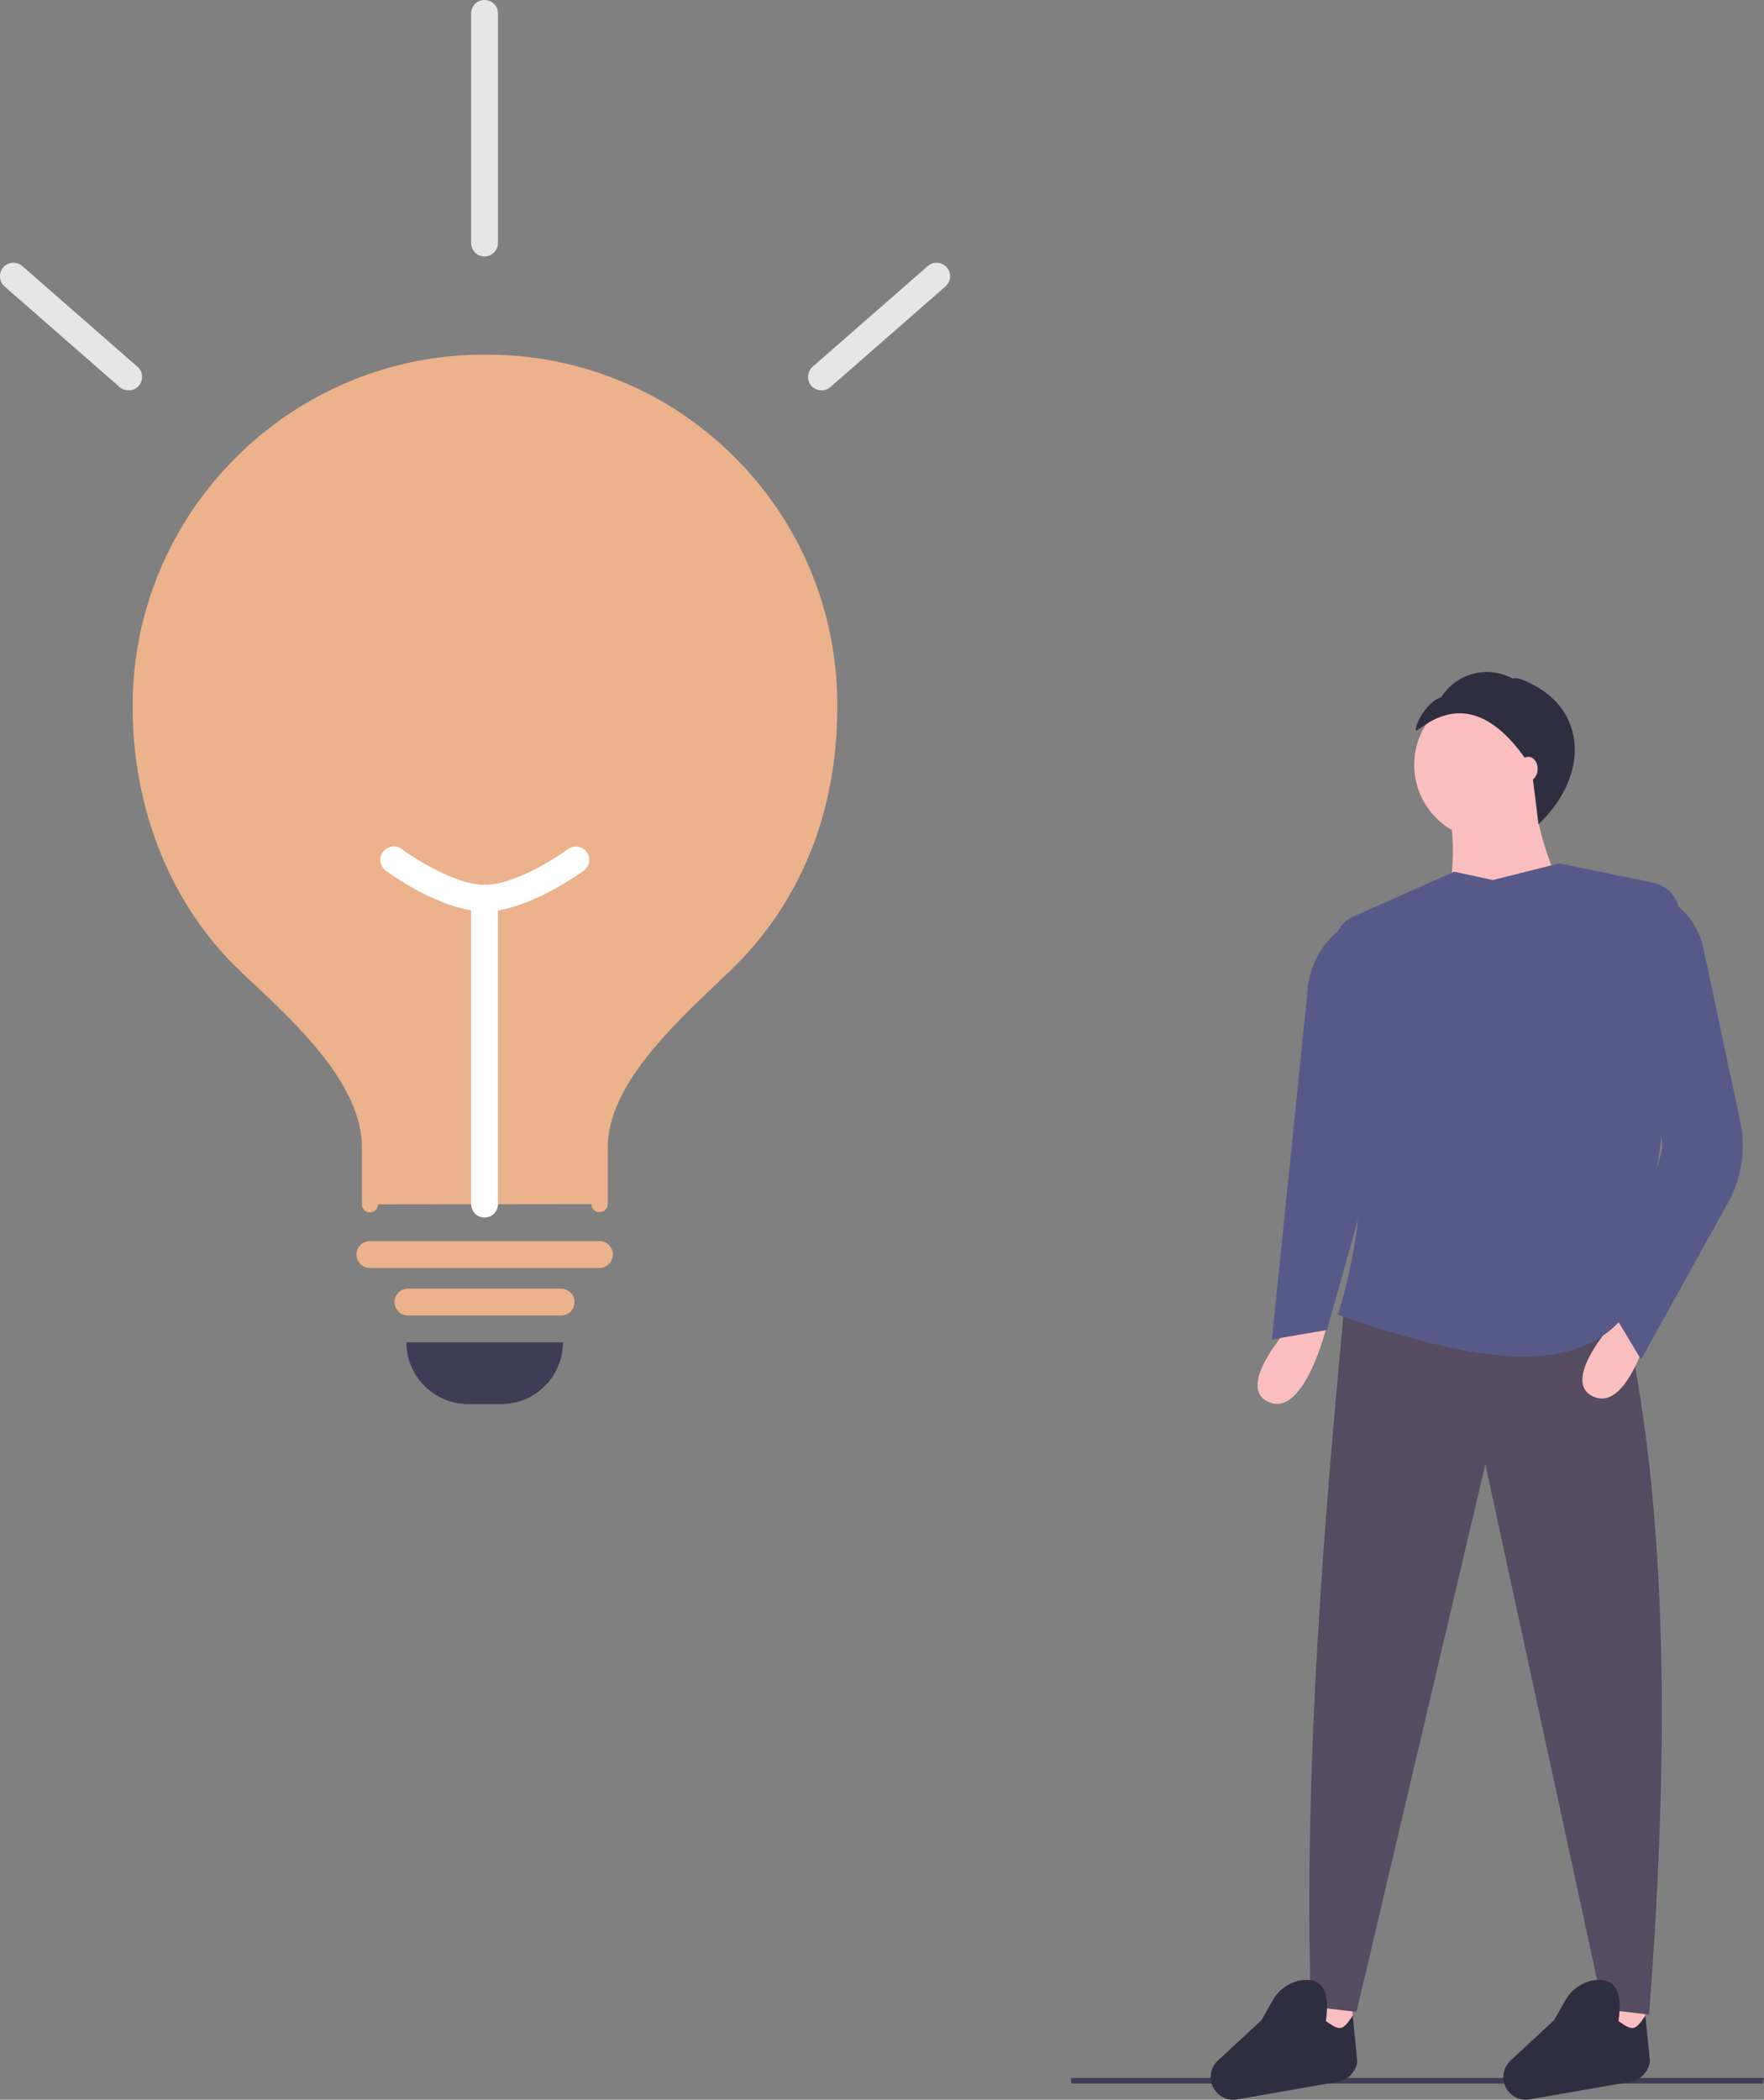 <?xml version="1.0" encoding="utf-8"?>
<!-- Generator: Adobe Illustrator 24.1.1, SVG Export Plug-In . SVG Version: 6.00 Build 0)  -->
<svg version="1.1" id="af68f4ca-3b92-43b5-826f-d4785abba14f"
	 xmlns="http://www.w3.org/2000/svg" xmlns:xlink="http://www.w3.org/1999/xlink" x="0px" y="0px" viewBox="0 0 657.1 782.1"
	 style="enable-background:new 0 0 657.1 782.1;" xml:space="preserve">
<rect x="0" y="0" width="657.1" height="782.1" fill="#808080" stroke="none"/>
<style type="text/css">
	.st0{fill:#3F3D56;}
	.st1{fill:#FBBEBE;}
	.st2{fill:#554C61;}
	.st3{fill:#575A89;}
	.st4{fill:#2F2E41;}
	.st5{fill:#ECB28B;}
	.st6{fill:#E6E6E6;}
	.st7{fill:#FFFFFF;}
</style>
<g>
	<polygon class="st0" points="656.7,776.1 399,776.1 399,774 657.1,774 	"/>
	<rect x="489.8" y="734.9" class="st1" width="14" height="30"/>
	<rect x="598.8" y="735.9" class="st1" width="14" height="30"/>
	<path class="st2" d="M614.3,750.4l-17-2l-44-203l-48,204l-17-2c-2.8-92.3,5.4-184.7,12.5-261.5l101.5-8.5
		C621.5,553.1,622.2,647.3,614.3,750.4z"/>
	<path class="st1" d="M603.8,489.4c0,0-23.6,24.7-10.3,30.8s21.6-27.8,21.6-27.8L603.8,489.4z"/>
	<path class="st1" d="M482.8,491.4c0,0-23.6,24.7-10.3,30.8s21.6-27.8,21.6-27.8L482.8,491.4z"/>
	<circle class="st1" cx="554.8" cy="284.9" r="28"/>
	<path class="st1" d="M587.3,343.4l-50,5c4.6-20.8,5.7-40.2,0-57h35C570.4,305.3,577.5,323.7,587.3,343.4z"/>
	<path class="st3" d="M604.6,490.7c-19.3,23.2-59.7,15.4-106.2-1c13.2-43,11.1-88.4-0.7-135.4c-1.3-5.2,1.3-10.6,6.2-12.8l37.8-16.8
		l14.4,3.1l24.7-6.2l35.1,7.2c5.9,1.2,10,6.5,9.7,12.6C622.8,398.9,617.6,452.2,604.6,490.7z"/>
	<path class="st3" d="M611.3,506.4l-9-15l17-64l-9-96l0,0c11.9,1.2,21.7,10,24.2,21.7l13.7,64.4c2.1,9.7,0.8,19.8-3.5,28.7
		L611.3,506.4z"/>
	<path class="st3" d="M494.3,495.4l-20.5,3.5l13.1-128c0.3-13.1,8.3-24.7,20.4-29.5l0,0l6.5,84.5L494.3,495.4z"/>
	<path class="st4" d="M498.5,775.4l-37.7,6.6c-1.7,0.3-3.5,0.1-5-0.7l0,0c-4.2-2-6-7-4-11.2c0.5-1,1.1-1.9,1.9-2.6l16.2-15l4.2-7.4
		c2.4-4.3,6.8-7.2,11.7-7.6c7.2-0.5,9.6,5,8.1,15.3c5.5,4,6.3,3.4,10-2l1.7,17C505.1,771.6,502.3,774.7,498.5,775.4z"/>
	<path class="st4" d="M607.5,775.4l-37.7,6.6c-1.7,0.3-3.5,0.1-5-0.7l0,0c-4.2-2-6-7-4-11.2c0.5-1,1.1-1.9,1.9-2.6l16.2-15l4.2-7.4
		c2.4-4.3,6.8-7.2,11.7-7.6c7.2-0.5,9.6,5,8.1,15.3c5.5,4,6.3,3.4,10-2l1.7,17C614.1,771.6,611.3,774.7,607.5,775.4z"/>
	<path class="st4" d="M532.6,268.9c12.6-7.2,25.3-2.6,37.9,17.1l2.6,21c19-18,18-42.6-3.3-52.6c-2.1-1-4.1-2.1-6.4-1.7
		c-9.4-5-21-1.9-26.6,7.1c-3.9,0.7-9.6,8.5-9.4,12.5L532.6,268.9z"/>
	<ellipse class="st1" cx="569.3" cy="286.4" rx="3.5" ry="4.5"/>
	<path class="st0" d="M151.4,500h58.3l0,0l0,0c0,12.7-10.3,23-23,23l0,0h-12.3C161.7,523,151.4,512.7,151.4,500L151.4,500L151.4,500
		L151.4,500z"/>
	<path class="st5" d="M223.3,448.5v-21.4c0-25.8,28.1-50.3,46.3-67.7c25.7-24.6,39.2-57.5,39.2-96.2c0-70.8-57.4-128.2-128.2-128.2
		C110,135,52.7,192,52.3,262.6c0,0.2,0,0.5,0,0.7c0,37.3,14.1,72.5,39.2,96.2c18.1,17.1,46.3,41.6,46.3,67.7v21.4"/>
	<path class="st5" d="M223.3,451.5c-1.7,0-3-1.3-3-3c0,0,0,0,0,0v-21.4c0-25.1,24.8-48.6,42.9-65.7c1.5-1.4,3-2.8,4.4-4.1
		c25-23.9,38.3-56.4,38.3-94c0-70.2-55-125.2-125.2-125.2c-0.1,0-0.2,0-0.4,0c-68.8,0.1-124.6,55.7-124.9,124.5v0.7
		c0,36.8,13.9,71.1,38.2,94c1.2,1.2,2.5,2.4,3.8,3.6c18.3,17.2,43.4,40.7,43.4,66.3v21.4c0,1.7-1.3,3-3,3s-3-1.3-3-3l0,0v-21.4
		c0-23-24-45.5-41.5-61.9c-1.3-1.2-2.6-2.4-3.8-3.6c-25.5-24.1-40.1-59.9-40.1-98.4v-0.7c0.2-72,58.9-130.5,130.9-130.5
		c0.1,0,0.2,0,0.4,0c72.1-0.4,130.9,57.8,131.2,129.9c0,0.5,0,0.9,0,1.4c0,39.3-13.9,73.3-40.1,98.4c-1.4,1.3-2.9,2.7-4.4,4.2
		c-17.3,16.4-41,38.8-41,61.3v21.4C226.3,450.2,224.9,451.5,223.3,451.5C223.3,451.5,223.3,451.5,223.3,451.5z"/>
	<path class="st5" d="M209,490h-57c-2.8,0-5-2.2-5-5s2.2-5,5-5h57c2.8,0,5,2.2,5,5S211.8,490,209,490z"/>
	<path class="st6" d="M47.9,145.4c-1.2,0-2.4-0.4-3.3-1.2L1.7,106.7c-2.1-1.8-2.3-5-0.5-7.1c1.8-2.1,5-2.3,7.1-0.5c0,0,0,0,0,0
		l42.9,37.5c2.1,1.8,2.3,5,0.5,7.1C50.8,144.8,49.4,145.4,47.9,145.4L47.9,145.4z"/>
	<path class="st6" d="M306,145.4c-2.8,0-5-2.2-5-5c0-1.4,0.6-2.8,1.7-3.8l42.9-37.5c2.1-1.8,5.2-1.6,7.1,0.5
		c1.8,2.1,1.6,5.2-0.5,7.1l-42.9,37.5C308.4,145,307.2,145.4,306,145.4z"/>
	<path class="st5" d="M223.3,472.3h-85.5c-2.8,0-5-2.2-5-5s2.2-5,5-5h85.5c2.8,0,5,2.2,5,5S226,472.3,223.3,472.3z"/>
	<path class="st7" d="M180.5,453.5c-2.8,0-5-2.2-5-5c0,0,0,0,0,0v-114c0-2.8,2.2-5,5-5s5,2.2,5,5v114
		C185.5,451.3,183.3,453.5,180.5,453.5C180.5,453.5,180.5,453.5,180.5,453.5z"/>
	<path class="st7" d="M180.5,339.5c-16.2,0-36-14.6-36.8-15.2c-2.2-1.6-2.7-4.8-1-7s4.8-2.7,7-1l0,0c5,3.7,20.2,13.3,30.9,13.3
		s25.9-9.6,30.9-13.3c2.2-1.6,5.3-1.2,7,1s1.2,5.3-1,7C216.5,324.9,196.7,339.5,180.5,339.5z"/>
	<path class="st6" d="M180.5,95.5c-2.8,0-5-2.2-5-5V5c0-2.8,2.2-5,5-5s5,2.2,5,5v85.5C185.5,93.3,183.3,95.5,180.5,95.5z"/>
</g>
</svg>
